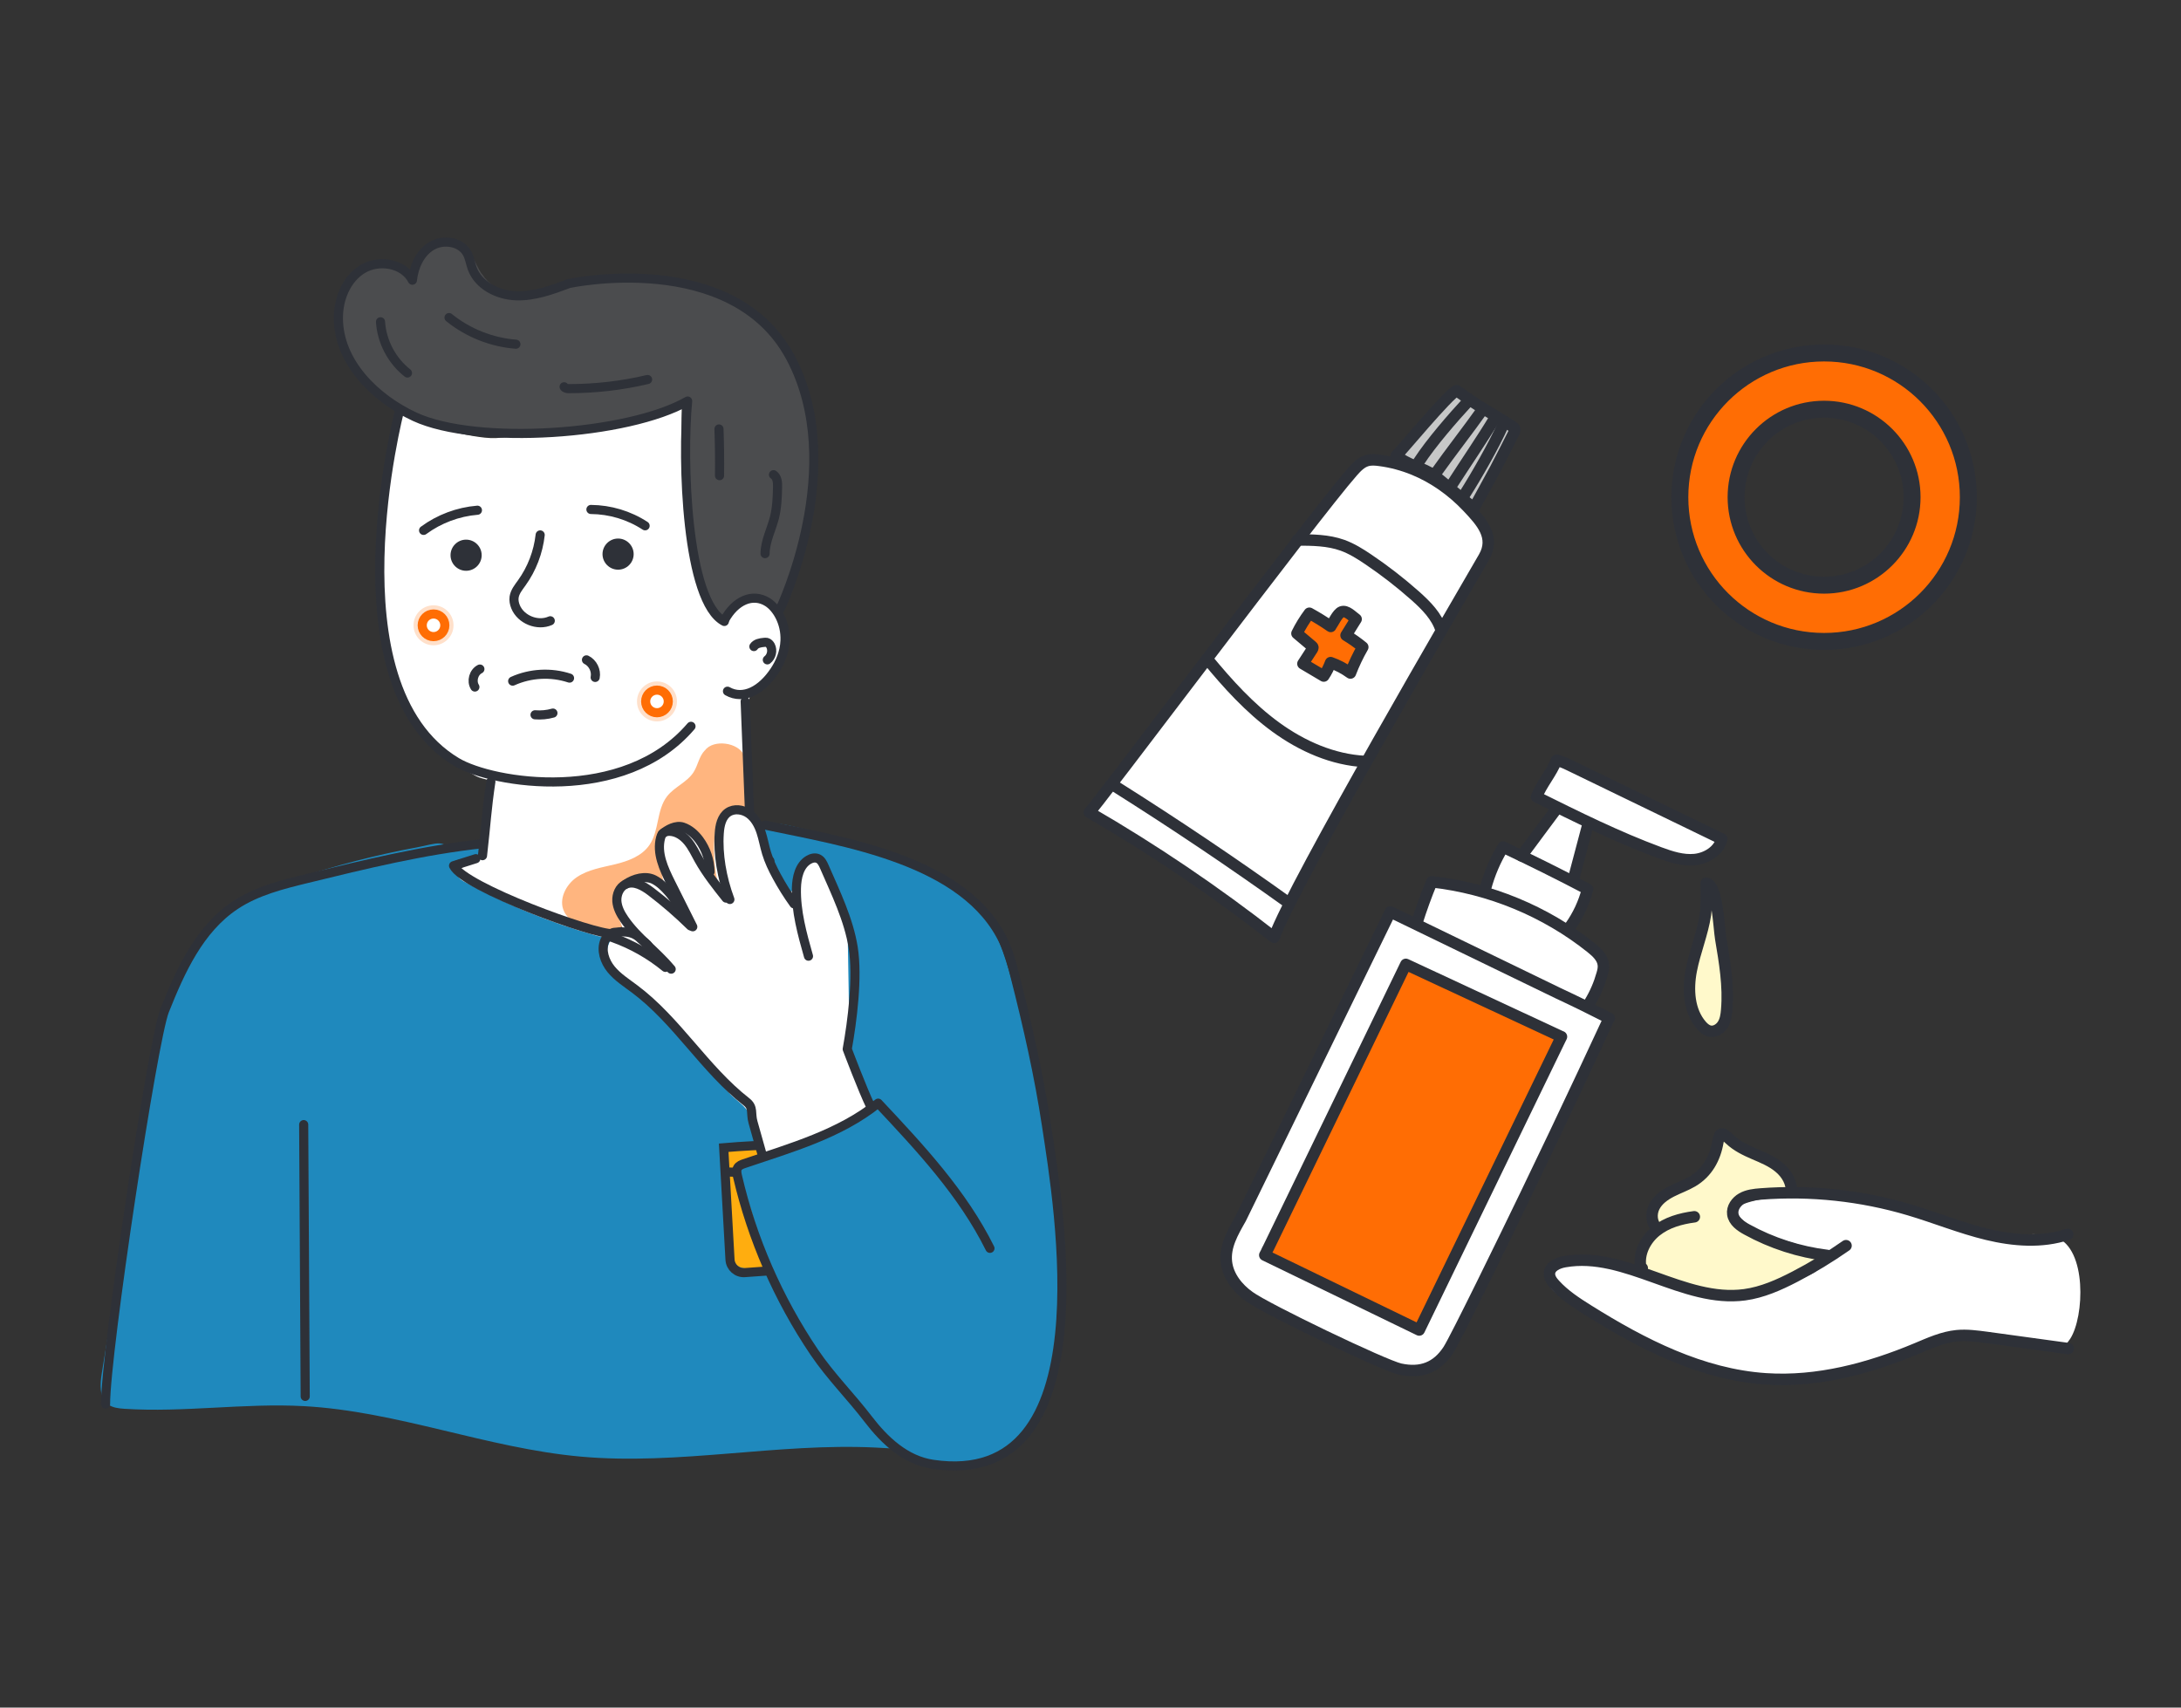 <?xml version="1.0" encoding="UTF-8"?>
<svg id="_圖層_2" data-name="圖層 2" xmlns="http://www.w3.org/2000/svg" viewBox="0 0 318 249">
  <rect x="0" y="0" width="318" height="249" fill="#333333" stroke="none"/>
  <g id="_圖層_1-2" data-name="圖層 1">
    <g>
      <g>
        <g>
          <path d="M85.03,135.78c-5.1-1.59-10.05-3.61-14.8-6.04-1.74-.89-3.54-1.92-4.51-3.63.35-.57,1.07-.78,1.74-.84.67-.06,1.36-.03,1.97-.31s1.09-1.01.79-1.62c-4.39.17-8.71,1.09-13,2-8.08,1.71-17.59,2.38-24.19,7.86-2.75,2.28-4.75,5.36-6.3,8.59-3.64,7.56-5.02,15.97-6.36,24.25-1.84,11.4-3.68,22.8-5.53,34.2-.26,1.6-.39,3.55.9,4.53.67.51,1.57.6,2.41.66,8.69.56,17.42-.86,26.12-.39,13.68.74,26.75,6.13,40.39,7.36,14.3,1.29,28.66-2.02,43-1.32,5.28.26,11.01.96,15.45-1.9,3.14-2.02,5.04-5.49,6.42-8.96,1.59-4.01,2.43-8.07,4.45-11.9,1.94-3.67,1.4-8.28.23-12.13-1.59-5.23-1.58-10.93-2.6-16.35-1.06-5.67-2.48-11.27-4.06-16.82-1.09-3.8-2.28-7.7-4.76-10.78-3.42-4.27-8.8-6.41-14.01-8.1-4.33-1.4-8.72-2.61-13.15-3.63-2.13-.49-4.51-.9-6.38.23-2.96,1.78-2.84,6.13-4.83,8.95-1.03,1.46-2.6,2.45-4.22,3.21-9.52,4.47-22.18,1.95-31.08-3.02-2.86-1.6-2.14-2.51-3.1-5.05-1.01-2.68-2.38-1.8-5.21-1.27-5.99,1.11-11.9,2.64-17.67,4.58-.49.17-.98.33-1.47.51" style="fill: #1f89bd;"/>
          <path d="M60.43,60.77c-.63-.43-1.48-1.02-2.11-.64-.27.16-.35.51-.4.82-.7,4.18-1.24,8.37-1.79,12.57-.76,5.8-.42,11.58-.3,17.43.03,1.45.06,2.9.32,4.32.37,2.01,1.19,3.91,2.13,5.72,2.03,3.91,4.72,7.58,8.22,10.28.9.69,1.84,1.33,2.84,1.86,1.59.84,2.45.07,2.29,2.24-.13,1.74-.4,3.48-.78,5.19-.22.97-.18,2.56-.62,3.42-.56,1.1-2.1,1.93-3.05,2.7-.19.15-.38.32-.46.54-.19.55.41,1.04.92,1.32,6.07,3.34,12.52,5.98,19.19,7.86.62.17,1.25.34,1.88.31.87-.05,1.66-.47,2.44-.86,5.63-2.92,11.5-5.37,17.54-7.32.89-.29,1.83-.59,2.46-1.28.64-.69.82-1.89.13-2.52-.29-.26-.68-.39-.98-.64-.89-.73-.84-4.23-.91-5.34-.2-3.03-.28-6.08-.07-9.11.16-2.3-.17-4.62-.13-6.92.03-2.09.97-2.92,2.36-4.46.52-.58,1.05-1.17,1.46-1.84.82-1.33,1.15-2.96.91-4.51-.2-1.28-.86-2.57-2.03-3.13-.75-.36-1.62-.37-2.45-.35-1.59.04-1.83,1.53-3.08,2.03-1.4.55-2.36-.77-2.84-1.9-.65-1.56-1.31-3.13-1.79-4.76-.59-1.98-.93-4.02-1.21-6.06-.88-6.33-1.25-12.72-1.11-19.11-.01.69-6.27,2.34-7.04,2.56-2.49.71-5.04,1.25-7.61,1.6-2.58.35-5.17.26-7.75.51-2.24.21-3.96.78-6.32.52-2.27-.25-4.51-.76-6.69-1.46-1.09-.36-2.15-.74-3.15-1.29-.12-.07-.27-.16-.42-.27Z" style="fill: #fff;"/>
          <path d="M102.76,109.43c-.83.85-.99,2.15-1.63,3.16-.94,1.48-2.79,2.14-3.87,3.53-1.55,2.01-1.13,5.01-2.57,7.1-1.11,1.62-3.11,2.35-5.01,2.81-1.91.46-3.92.77-5.55,1.86-1.63,1.09-2.74,3.29-1.87,5.05.68,1.38,2.28,2.01,3.74,2.51.81.28,1.65.56,2.5.51.66-.04,1.3-.28,1.92-.52,4.74-1.82,9.47-3.64,14.21-5.47,2.28-.88,4.62-1.79,6.46-3.4.49-.43.96-1.14.58-1.66-.25-.34-.73-.39-1.12-.53-1.44-.55-1.71-2.44-1.74-3.98-.06-2.87.77-7.67-.36-10.3-.79-1.83-4.42-2.36-5.68-.67Z" style="fill: #ffb57f;"/>
          <g>
            <path d="M70.23,39.94c-1.07-1.61-1.59-3.88-3.41-4.54-1.17-.42-2.49.02-3.54.7-1.42.92-2.56,2.28-3.22,3.84-2.01-1.31-4.69-1.52-6.88-.53-2.19.99-3.8,3.15-4.14,5.52-.54,3.84,2.01,7.37,4.6,10.25,3.34,3.71,7.3,5.91,12.12,7.24,3.5.96,7.48,1.46,11.09.88,3.67-.59,7.44-.55,11.13-1.24,2.85-.54,5.66-1.28,8.47-2.02,1.38-.36,2.76-.73,4.13-1.09-.48.7-.55,1.59-.58,2.44-.23,5.57.4,11.13,1.03,16.67.25,2.18.5,4.37,1.16,6.45.62,1.94,1.58,3.75,2.54,5.54.17.31.34.64.62.86.76.6,2.26-.09,3.06-.28,1.17-.29,2.33-.57,3.5-.86.75-.18,1.53-.39,2.08-.93.47-.47.69-1.12.9-1.75,1.88-5.82,3.29-11.86,3.4-18,.03-1.86-.05-3.72-.29-5.57-.21-1.64-.1-3.28-.41-4.92-.62-3.3-2.06-6.44-4.11-9.09-.62-.81-1.31-1.58-2.09-2.23-.52-.43-1.09-.81-1.65-1.18-3.13-2.07-6.1-4.12-9.84-4.9-2.44-.51-4.95-.53-7.43-.42-4.47.19-8.92.78-13.33,1.53-3.43.58-6.64.99-8.89-2.38Z" style="fill: #4b4c4e;"/>
            <circle cx="67.96" cy="80.96" r="2.27" style="fill: #2e3138;"/>
            <path d="M92.39,80.8c0,1.26-1.02,2.27-2.27,2.27s-2.27-1.02-2.27-2.27,1.02-2.27,2.27-2.27,2.27,1.02,2.27,2.27Z" style="fill: #2e3138;"/>
            <path d="M105.63,90.43c1.57-2.9,4.13-3.97,6.27-2.64,1.38.86,2.66,3.03,2.56,5.61-.07,1.77-.76,3.28-1.53,4.43-1.87,2.82-4.52,4.28-6.86,2.96" style="fill: #fff; stroke: #2e3138; stroke-linecap: round; stroke-miterlimit: 10; stroke-width: 1.33px;"/>
            <path d="M58.26,59.85s-10.42,40.03,8.31,51.27c5.25,3.15,24.38,6.26,34.18-5.21" style="fill: none; stroke: #2e3138; stroke-linecap: round; stroke-miterlimit: 10; stroke-width: 1.33px;"/>
            <line x1="108.65" y1="102.28" x2="109.53" y2="124.77" style="fill: none; stroke: #2e3138; stroke-linecap: round; stroke-miterlimit: 10; stroke-width: 1.33px;"/>
            <path d="M71.57,113.98c-.61,4.09-.67,5.96-1.22,10.79" style="fill: none; stroke: #2e3138; stroke-linecap: round; stroke-miterlimit: 10; stroke-width: 1.33px;"/>
            <path d="M78.76,78c-.28,2.51-1.21,4.95-2.69,7-.46.64-.99,1.28-1.11,2.07-.07.48.03.96.21,1.41.77,1.88,3.21,2.86,5.06,2.04" style="fill: none; stroke: #2e3138; stroke-linecap: round; stroke-miterlimit: 10; stroke-width: 1.33px;"/>
            <path d="M86.16,74.29c2.79.02,5.56.85,7.9,2.38" style="fill: none; stroke: #2e3138; stroke-linecap: round; stroke-miterlimit: 10; stroke-width: 1.33px;"/>
            <path d="M69.61,74.4c-2.82.23-5.57,1.26-7.85,2.94" style="fill: none; stroke: #2e3138; stroke-linecap: round; stroke-miterlimit: 10; stroke-width: 1.33px;"/>
            <path d="M83.04,98.88c-2.69-.89-5.71-.73-8.29.44" style="fill: none; stroke: #2e3138; stroke-linecap: round; stroke-miterlimit: 10; stroke-width: 1.33px;"/>
            <path d="M85.51,96.22c.92.45,1.47,1.56,1.27,2.56" style="fill: none; stroke: #2e3138; stroke-linecap: round; stroke-miterlimit: 10; stroke-width: 1.33px;"/>
            <path d="M109.92,94.28c.31-.46.94-.56,1.49-.61.13-.01.26-.03.39,0,.25.06.43.27.55.49.35.68.14,1.6-.47,2.06" style="fill: none; stroke: #2e3138; stroke-linecap: round; stroke-miterlimit: 10; stroke-width: 1.33px;"/>
            <path d="M65.47,46.31c2.76,2.23,6.21,3.61,9.75,3.88" style="fill: none; stroke: #2e3138; stroke-linecap: round; stroke-miterlimit: 10; stroke-width: 1.33px;"/>
            <path d="M55.48,46.92c.18,2.89,1.65,5.68,3.93,7.47" style="fill: none; stroke: #2e3138; stroke-linecap: round; stroke-miterlimit: 10; stroke-width: 1.33px;"/>
            <path d="M112.78,69.22c.56.37.61,1.15.59,1.82-.03,1.47-.09,2.96-.44,4.39-.45,1.78-1.36,3.47-1.38,5.3" style="fill: none; stroke: #2e3138; stroke-linecap: round; stroke-miterlimit: 10; stroke-width: 1.33px;"/>
            <path d="M105.61,90.62c-5.56-2.87-6.18-23.58-5.35-32.14-8.66,4.97-30.73,6.48-39.79,2.29-5.8-2.69-11.1-7.96-11.13-14.35-.02-2.79,1.14-5.72,3.52-7.18,2.38-1.45,5.99-.86,7.27,1.62.21-1.96,1.1-3.97,2.79-4.99s4.24-.67,5.19,1.06c.37.67.47,1.46.73,2.18.91,2.51,3.72,3.92,6.38,4.02,2.67.1,5.25-.85,7.75-1.79,0,0,23.72-5.12,32.25,10.73,8.52,15.85-1.45,36.69-1.45,36.69" style="fill: none; stroke: #2e3138; stroke-linecap: round; stroke-linejoin: round; stroke-width: 1.33px;"/>
            <path d="M104.83,62.55c.08,2.27.11,4.54.08,6.81" style="fill: none; stroke: #2e3138; stroke-linecap: round; stroke-miterlimit: 10; stroke-width: 1.33px;"/>
            <path d="M82.25,56.4c.13.24.45.27.71.27,3.86,0,7.71-.44,11.46-1.33" style="fill: none; stroke: #2e3138; stroke-linecap: round; stroke-miterlimit: 10; stroke-width: 1.33px;"/>
            <path d="M78.01,104.23c.88.07,1.77-.01,2.61-.25" style="fill: none; stroke: #2e3138; stroke-linecap: round; stroke-miterlimit: 10; stroke-width: 1.33px;"/>
          </g>
          <g>
            <circle cx="63.21" cy="91.18" r="2.25" style="fill: none; stroke: #ffe0ca; stroke-linecap: round; stroke-miterlimit: 10; stroke-width: 1.33px;"/>
            <circle cx="63.21" cy="91.18" r="1.65" style="fill: none; stroke: #ff6d04; stroke-linecap: round; stroke-miterlimit: 10; stroke-width: 1.33px;"/>
          </g>
          <g>
            <path d="M98.04,102.28c0,1.24-1.01,2.25-2.25,2.25s-2.25-1.01-2.25-2.25,1.01-2.25,2.25-2.25,2.25,1.01,2.25,2.25Z" style="fill: none; stroke: #ffe0ca; stroke-linecap: round; stroke-miterlimit: 10; stroke-width: 1.33px;"/>
            <path d="M97.44,102.28c0,.91-.74,1.65-1.65,1.65s-1.65-.74-1.65-1.65.74-1.65,1.65-1.65,1.65.74,1.65,1.65Z" style="fill: none; stroke: #ff6d04; stroke-linecap: round; stroke-miterlimit: 10; stroke-width: 1.33px;"/>
          </g>
          <path d="M69.38,125.21c-1.08.34-2.16.69-3.25,1.03,1.52,3.14,20.56,10.06,23.21,9.91,2-.11,20.86-7.34,22.91-10.62-.35-.39-1.34-.51-2.59-1.31" style="fill: none; stroke: #2e3138; stroke-linecap: round; stroke-linejoin: round; stroke-width: 1.33px;"/>
          <path d="M70.42,123.02c-8.66.93-17.14,3-25.6,5.07-3.65.89-7.39,1.82-10.52,3.9-5.23,3.47-7.99,9.56-10.31,15.39-1.7,4.27-8.6,49.74-8.6,57.36" style="fill: none; stroke: #2e3138; stroke-linecap: round; stroke-linejoin: round; stroke-width: 1.33px;"/>
          <path d="M69.97,97.56c-.91.46-1.27,1.75-.73,2.62" style="fill: none; stroke: #2e3138; stroke-linecap: round; stroke-miterlimit: 10; stroke-width: 1.33px;"/>
          <g>
            <path d="M106.87,183.2c.09.44.2.89.5,1.22.4.43,1.04.52,1.62.56,2.38.18,4.77.02,7.15-.14,1.64-.11,3.29-.22,4.93-.33.56-.04,1.18-.1,1.56-.52.38-.42.39-1.04.38-1.61-.14-5.29-.52-10.58-1.15-15.83-4.64-.38-9.33-.28-13.95.3-1.45.18-1.9.41-1.96,1.8-.07,1.62-.16,3.23-.14,4.84.04,3.26.4,6.51,1.06,9.7Z" style="fill: #ffad0f;"/>
            <path d="M122.12,166.57c.51,5.64.94,11.28,1.28,16.93.02.25.02.53-.12.74-.19.27-.57.32-.9.34l-13.8.99c-1.11.08-2.07-.77-2.14-1.89l-.92-16.32c5.52-.48,11.06-.51,16.6-.79Z" style="fill: none; stroke: #2e3138; stroke-linecap: round; stroke-miterlimit: 10; stroke-width: 1.33px;"/>
            <path d="M105.99,170.9c5.45.17,10.92-.04,16.34-.63" style="fill: none; stroke: #2e3138; stroke-linecap: round; stroke-miterlimit: 10; stroke-width: 1.33px;"/>
          </g>
          <g>
            <path d="M109.11,169.42c-.78.3-1.69.78-1.73,1.61-.02.43.2.82.41,1.2,1.64,3.01,2.29,6.45,3.34,9.71,3.38,10.57,10.83,19.26,18.11,27.64.93,1.08,1.9,2.18,3.17,2.82,1.09.55,2.33.73,3.55.84,3.64.33,7.52.12,10.62-1.83,4.48-2.82,6.16-8.44,7.5-13.57.86-3.3,1.71-6.89.39-10.04-.83-1.99-2.43-3.54-3.98-5.03-5-4.8-10-9.6-14.99-14.39-1.68-1.61-4.73-5.94-7.07-6.29-2.21-.33-6.09,2.17-8.13,2.97-3.73,1.45-7.45,2.9-11.18,4.36Z" style="fill: #1f89bd;"/>
            <path d="M123.6,136.47c-.61-3.29-1.68-6.5-3.17-9.5-.43-.86-1.09-1.83-2.06-1.79-1.04.05-1.6,1.23-1.82,2.24-.22,1.01-.44,2.2-1.36,2.68-3.13-2.79-2.9-8.03-5.91-10.95-1.11-1.08-3.06-1.67-4.13-.55-.48.5-.64,1.21-.76,1.89-.52,3.06-.33,6.23.53,9.2-.89-1.18-.89-2.79-1.3-4.21-.49-1.73-1.65-3.26-3.17-4.22-1.33-.83-3.39-1.04-4.18.31-.37.64-.33,1.42-.26,2.16.17,1.8.45,3.58.82,5.35-1.13-1.39-3.24-1.87-4.86-1.11-1.62.76-2.6,2.69-2.26,4.45.23,1.21,1.01,2.27,1.18,3.48-1.95.09-2.88,2.71-2.12,4.51.76,1.8,2.51,2.93,4.1,4.06,4.15,2.95,7.78,6.63,10.69,10.81.96,1.39,1.78,3.14,2.98,4.33,1.34,1.33,2.54,1.81,3.11,3.83.49,1.73.6,3.62,1.58,5.13,4.76-1.14,9.38-2.81,13.77-4.98,1-.5,2.13-1.25,2.1-2.36-.02-.56-.33-1.06-.63-1.54-1.14-1.86-2-3.88-2.57-5.98" style="fill: #fff;"/>
            <path d="M126.93,161.31c-1.14-2.33-3.4-8.33-3.4-8.33.73-4.04,1.56-10.49.87-14.8-.65-4.08-2.56-8-4.21-11.79-.2-.46-.44-.97-.9-1.18-.44-.21-.97-.08-1.39.17-1.35.79-1.74,2.56-1.78,4.13-.08,3.37.84,6.67,1.76,9.92" style="fill: none; stroke: #2e3138; stroke-linecap: round; stroke-linejoin: round; stroke-width: 1.33px;"/>
            <path d="M115.77,131.8c-.92-1.28-1.77-2.63-2.52-4.02-.59-1.08-1.12-2.2-1.48-3.38-.31-1.03-.49-2.1-.83-3.12-.34-1.02-.89-2.02-1.76-2.64-.88-.62-2.14-.79-3.03-.18-.94.64-1.2,1.89-1.28,3.03-.11,1.59,0,3.2.25,4.77.27,1.67.71,3.31,1.3,4.9" style="fill: none; stroke: #2e3138; stroke-linecap: round; stroke-linejoin: round; stroke-width: 1.33px;"/>
            <path d="M105.87,130.96c-1.43-1.79-2.86-3.6-3.98-5.6-.5-.9-.94-1.85-1.6-2.65s-1.58-1.45-2.62-1.49c-.41-.02-.86.08-1.11.4-.12.15-.19.35-.24.54-.6,2.22.45,4.51,1.48,6.57,1.07,2.14,2.14,4.27,3.21,6.41" style="fill: none; stroke: #2e3138; stroke-linecap: round; stroke-linejoin: round; stroke-width: 1.33px;"/>
            <path d="M100.68,135.01c-1.81-1.78-3.74-3.45-5.76-4.99-1.09-.83-2.51-1.66-3.74-1.06-.87.42-1.3,1.47-1.24,2.44.07.96.54,1.85,1.09,2.65,1.89,2.74,4.7,4.71,6.83,7.27" style="fill: none; stroke: #2e3138; stroke-linecap: round; stroke-linejoin: round; stroke-width: 1.33px;"/>
            <path d="M97.02,141.06c-2.27-1.86-4.86-3.33-7.63-4.32-.27-.1-.58-.19-.84-.05-.19.1-.3.3-.38.5-.56,1.38-.01,3,.93,4.15.94,1.15,2.22,1.96,3.42,2.86,6.2,4.63,10.21,11.7,16.31,16.46,1.08.84.59,1.65.96,2.97l1.38,4.9" style="fill: none; stroke: #2e3138; stroke-linecap: round; stroke-linejoin: round; stroke-width: 1.33px;"/>
            <path d="M96.56,121.62c.75-.7,2.03-1.35,3.01-1.02.98.33,1.78,1.06,2.39,1.88.99,1.34,1.54,2.99,1.57,4.65" style="fill: none; stroke: #2e3138; stroke-linecap: round; stroke-linejoin: round; stroke-width: 1.33px;"/>
            <path d="M91.18,128.95c1.31-.91,3-1.3,4.2-.67.83.43,1.5,1.1,2.11,1.8.71.8,1.39,1.78,1.28,2.84" style="fill: none; stroke: #2e3138; stroke-linecap: round; stroke-linejoin: round; stroke-width: 1.33px;"/>
            <path d="M88.56,136.68c0-.2.63-.68.95-.72.43-.06.87-.07,1.31-.07,1.08,0,1.91.31,2.66,1.07.34.35.92.62,1.1,1.07" style="fill: none; stroke: #2e3138; stroke-linecap: round; stroke-linejoin: round; stroke-width: 1.33px;"/>
            <path d="M144.34,182.03c-3.97-8.01-10.18-14.65-16.3-21.17-5.6,4.51-12.74,6.51-19.54,8.82-.36.12-.74.27-.94.59-.21.35-.13.8-.04,1.2,2.12,9.16,5.95,17.92,11.21,25.72,2.39,3.53,5.3,6.4,7.87,9.76,2.36,3.08,5.42,5.98,9.4,6.57,25.47,3.8,18.33-37.88,16.59-49.37-1.11-7.34-2.74-14.51-4.57-21.7-.44-1.74-.89-3.5-1.65-5.12-5.58-11.91-23.26-14.59-34.84-17.02" style="fill: none; stroke: #2e3138; stroke-linecap: round; stroke-linejoin: round; stroke-width: 1.33px;"/>
          </g>
          <path d="M44.28,163.99c.07,13.21.15,26.42.22,39.63" style="fill: none; stroke: #2e3138; stroke-linecap: round; stroke-linejoin: round; stroke-width: 1.33px;"/>
        </g>
        <g>
          <path d="M265.96,51.47c-11.61,0-21.03,9.41-21.03,21.03s9.41,21.03,21.03,21.03,21.03-9.41,21.03-21.03-9.41-21.03-21.03-21.03ZM265.96,85.33c-7.09,0-12.83-5.75-12.83-12.83s5.75-12.83,12.83-12.83,12.83,5.75,12.83,12.83-5.75,12.83-12.83,12.83Z" style="fill: #ff6d04; stroke: #2e3138; stroke-linecap: round; stroke-linejoin: round; stroke-width: 2.47px;"/>
          <g>
            <path d="M256.13,179.76c-.76-.31-1.54-.63-2.16-1.18-.62-.55-1.05-1.37-.92-2.18.22-1.32,1.71-1.97,3.02-2.27,1.2-.27,2.43-.43,3.67-.48.22,0,.44-.02.64-.12.41-.21.52-.77.45-1.22-.28-1.77-2.27-2.61-3.91-3.32-2.21-.94-4.28-2.19-6.16-3.69-.46,3.63-3.06,6.9-6.48,8.18-.95.35-2.01.6-2.68,1.35-.68.76-.81,1.89-.58,2.88.09.37.22.73.18,1.11-.03.39-.24.73-.42,1.08-.62,1.17-1.03,2.46-1.19,3.78-.04.36-.07.73.06,1.06.23.62.88.95,1.48,1.21,3.89,1.67,8.15,2.59,12.37,2.26,3.42-.27,6.8-1.38,9.61-3.37.41-.29,1.66-.97,1.52-1.56-.1-.41-2.24-.99-2.65-1.16-1.94-.79-3.88-1.59-5.82-2.38Z" style="fill: #fff9cb;"/>
            <path d="M280.84,177.13c-6.22-1.73-12.69-2.61-19.15-2.59-3.07,0-6.25.24-8.96,1.68,2.14,3.7,7.07,4.35,11.09,5.8.92.33,1.96.94,1.95,1.92-.02.88-.89,1.46-1.68,1.84-5.8,2.81-12.6,3.51-18.85,1.94-5.43-1.36-10.74-4.38-16.26-3.46-1.63.27-3.54,1.52-3.06,3.09.25.8,1.04,1.29,1.77,1.7,2.87,1.61,5.76,3.17,8.68,4.69,8.2,4.27,17,8.28,26.24,7.9,5.16-.21,10.17-1.79,14.94-3.77,2.73-1.13,5.45-2.41,8.36-2.88,4.05-.66,8.18.27,12.09,1.49.64.2,1.31.41,1.97.27.81-.17,1.42-.83,1.87-1.52,2.09-3.23,2.45-13.15-2.04-14.8-2.54-.93-6.32-.03-9.11-.59-3.34-.67-6.56-1.8-9.84-2.71Z" style="fill: #fff;"/>
            <path d="M301.48,179.99c-3.77,1.26-7.9.93-11.76,0-3.86-.93-7.55-2.45-11.36-3.58-6.99-2.08-14.36-2.87-21.63-2.31-.94.07-1.92.18-2.74.64s-1.48,1.37-1.34,2.31c.15,1.04,1.13,1.73,2.05,2.23,3.63,2,7.64,3.29,11.75,3.79" style="fill: none; stroke: #2e3138; stroke-linecap: round; stroke-linejoin: round; stroke-width: 1.67px;"/>
            <path d="M269.16,181.64c-2.38,1.67-4.88,3.19-7.47,4.53-2.31,1.2-4.74,2.28-7.32,2.63-8.9,1.2-17.35-6.38-26.2-4.83-1,.17-2.17.68-2.25,1.69-.05.62.35,1.19.78,1.65,1.38,1.52,3.11,2.65,4.85,3.74,7.93,4.97,16.58,9.39,25.92,10.01,7.52.5,15.01-1.5,21.96-4.41,1.91-.8,3.83-1.68,5.89-1.88,1.45-.14,2.9.06,4.35.25,3.96.54,7.92,1.09,11.88,1.63" style="fill: none; stroke: #2e3138; stroke-linecap: round; stroke-linejoin: round; stroke-width: 1.67px;"/>
            <path d="M239.45,184.92c0,.12-.19,0-.22-.12-.38-1.97.66-4.03,2.23-5.29,1.57-1.26,3.59-1.82,5.58-2.08" style="fill: none; stroke: #2e3138; stroke-linecap: round; stroke-linejoin: round; stroke-width: 1.67px;"/>
            <path d="M241.63,179.12c-.86-.74-.95-2.12-.44-3.14.51-1.02,1.49-1.72,2.5-2.24,1.01-.52,2.1-.89,3.08-1.47,2.16-1.28,3.3-3.37,3.71-5.78.28-1.62.68-1.34,1.74-.35,1.03.97,2.28,1.57,3.56,2.12,1.28.55,2.59,1.08,3.65,1.98,1.07.89,1.87,2.22,1.75,3.61" style="fill: none; stroke: #2e3138; stroke-linecap: round; stroke-linejoin: round; stroke-width: 1.67px;"/>
          </g>
          <g>
            <path d="M229.35,128.42c-2.29-1.22-4.59-2.45-6.88-3.67-.05-.03-.1-.06-.11-.12,0-.04.02-.08.04-.12,1.05-1.58,2.11-3.15,3.16-4.73.34-.51.69-1.03,1.03-1.54.06-.09.13-.19.23-.22.1-.03.21.01.31.06,1.13.49,2.48.87,3.52,1.52,1.16.73,1,.76.68,2.21-.13.56-1.9,6.64-1.98,6.61Z" style="fill: #fff;"/>
            <g>
              <path d="M226.94,110.85c.8.18,1.54.56,2.27.91l21.83,10.58c-.4,1.71-2.2,2.83-3.95,3-1.75.17-3.48-.4-5.13-1.01-6.16-2.28-12.05-5.21-17.93-8.13.71-1.84,2.2-3.5,2.91-5.35Z" style="fill: #fff; stroke: #2e3138; stroke-linecap: round; stroke-linejoin: round; stroke-width: 1.67px;"/>
              <path d="M228.89,135.18c1.2-1.66,2.08-3.55,2.58-5.53-4.06-2.13-8.16-4.17-12.31-6.13-1.13,1.86-2,3.88-2.56,5.99" style="fill: #fff; stroke: #2e3138; stroke-linecap: round; stroke-linejoin: round; stroke-width: 1.67px;"/>
              <path d="M231.8,146.18c.79-1.3,1.39-2.7,1.8-4.17.12-.41.22-.84.18-1.27-.08-1.07-.96-1.89-1.8-2.56-6.63-5.29-14.78-8.66-23.22-9.6-.81,1.96-1.53,3.95-2.17,5.97" style="fill: #fff; stroke: #2e3138; stroke-linecap: round; stroke-linejoin: round; stroke-width: 1.67px;"/>
              <path d="M231.52,120.27c-.77,2.83-1.33,5.1-2.1,7.93" style="fill: #ff6d04; stroke: #2e3138; stroke-linecap: round; stroke-linejoin: round; stroke-width: 1.67px;"/>
              <path d="M227.06,117.79c-1.84,2.43-3.31,4.49-5.22,7.01" style="fill: #ff6d04; stroke: #2e3138; stroke-linecap: round; stroke-linejoin: round; stroke-width: 1.67px;"/>
              <path d="M234.64,148.48c-2.45-1.25-4.92-2.47-7.41-3.63l-24.51-11.88-21.82,44.71c-1.15,2.02-2.35,4.07-2.08,6.37.24,2.05,1.64,3.82,3.33,5.02,2.45,1.81,19.63,10.05,22,10.57,3.04.66,5.36-.23,7.03-2.79,1.07-1.64,8.4-16.69,11.2-22.5,2.85-5.9,5.66-11.81,8.44-17.74,1.27-2.71,2.54-5.42,3.8-8.14Z" style="fill: #fff; stroke: #2e3138; stroke-linecap: round; stroke-linejoin: round; stroke-width: 1.67px;"/>
              <path d="M227.67,151.17c-.1.2-.19.39-.29.59l-20.45,42.18-22.52-10.92c.31-.53.23-.52.53-1.05l20.04-41.35,22.67,10.55Z" style="fill: #ff6d04; stroke: #2e3138; stroke-linecap: round; stroke-linejoin: round; stroke-width: 1.67px;"/>
            </g>
          </g>
          <path d="M248.66,133.37c-.42,2.78-1.54,5.4-2.07,8.16-.53,2.76-.35,5.88,1.49,8,.33.38.74.73,1.23.83.73.15,1.48-.32,1.88-.95.4-.63.51-1.4.57-2.15.3-3.47-.29-6.95-.87-10.39-.28-1.67-.47-7.8-2.11-8.1.01,1.54.07,3.04-.12,4.59Z" style="fill: #fff9cb; stroke: #2e3138; stroke-linecap: round; stroke-linejoin: round; stroke-width: 1.67px;"/>
          <g>
            <path d="M206.12,68.45c2.98,1.22,5.65,3.14,7.86,5.48,2.04,2.16,4.09,4.39,2.38,7.34-2.9,5-27.91,47.85-30.59,55.41-8.55-6.69-17.56-12.79-26.95-18.23.24.14,32.74-43.26,38.37-49.65.6-.68,1.25-1.38,2.12-1.63.59-.17,1.21-.12,1.82-.04,1.74.22,3.41.68,4.99,1.32Z" style="fill: #fff; stroke: #2e3138; stroke-linecap: round; stroke-linejoin: round; stroke-width: 1.67px;"/>
            <path d="M189.16,78.73c2.22.01,4.49.03,6.58.78,1.33.48,2.55,1.24,3.72,2.03,2.41,1.62,4.71,3.41,6.88,5.33,1.59,1.42,3.18,3,3.79,5.04" style="fill: none; stroke: #2e3138; stroke-linecap: round; stroke-linejoin: round; stroke-width: 1.67px;"/>
            <path d="M176,96.06c3,3.65,6.2,7.19,10.02,9.97,3.82,2.78,8.33,4.78,13.05,5.01" style="fill: none; stroke: #2e3138; stroke-linecap: round; stroke-linejoin: round; stroke-width: 1.67px;"/>
            <path d="M162.67,114.7c8.96,5.66,16.71,10.87,25.33,17.03" style="fill: none; stroke: #2e3138; stroke-linecap: round; stroke-linejoin: round; stroke-width: 1.67px;"/>
            <path d="M203.6,66.4c1.46,1.38,3.79,1.74,5.43,2.89,1.41.98,4.16,3.61,5.91,4.75,0,0,2.5-4.55,3.08-5.64.93-1.78,1.85-3.57,2.75-5.37.07-.14.14-.29.11-.44-.04-.18-.2-.29-.35-.39-1.61-1.03-3.25-2-4.88-3-.85-.52-3.25-2.24-3.25-2.24-1.03.24-8.69,9.51-8.79,9.45Z" style="fill: #c7c8c8; stroke: #2e3138; stroke-linecap: round; stroke-linejoin: round; stroke-width: 1.67px;"/>
            <path d="M214.09,58.48c-2.24,2.42-5.43,6.09-7.23,8.86" style="fill: none; stroke: #2e3138; stroke-linecap: round; stroke-linejoin: round; stroke-width: 1.67px;"/>
            <path d="M216.03,59.91c-1.81,2.56-4.67,6.24-6.48,8.8" style="fill: none; stroke: #2e3138; stroke-linecap: round; stroke-linejoin: round; stroke-width: 1.67px;"/>
            <path d="M217.96,60.96c-1.7,2.84-4.38,6.77-6.17,9.56" style="fill: none; stroke: #2e3138; stroke-linecap: round; stroke-linejoin: round; stroke-width: 1.67px;"/>
            <path d="M219.16,61.94c-1.33,2.98-3.87,7.42-5.62,10.17" style="fill: none; stroke: #2e3138; stroke-linecap: round; stroke-linejoin: round; stroke-width: 1.67px;"/>
            <path d="M194.03,91.35c-1-.7-2.05-1.34-3.12-1.93-.69.92-1.3,1.91-1.81,2.95.72.61,1.45,1.22,2.17,1.83.07.06.15.13.16.22,0,.08-.04.16-.08.23-.46.71-.92,1.42-1.38,2.13,1.01.6,2.02,1.2,3.04,1.8.41-.61.74-1.27,1-1.96,1.03.36,2.01.88,2.89,1.52.5-1.3,1.1-2.57,1.8-3.78-.77-.63-1.58-1.21-2.44-1.72.49-.79.98-1.57,1.47-2.36-.57-.4-1.39-1.33-2.12-1.06-.6.22-1.22,1.63-1.58,2.11Z" style="fill: #ff6d04; stroke: #2e3138; stroke-linecap: round; stroke-linejoin: round; stroke-width: 1.67px;"/>
          </g>
        </g>
      </g>
      <rect width="318" height="249" style="fill: none;"/>
    </g>
  </g>
</svg>